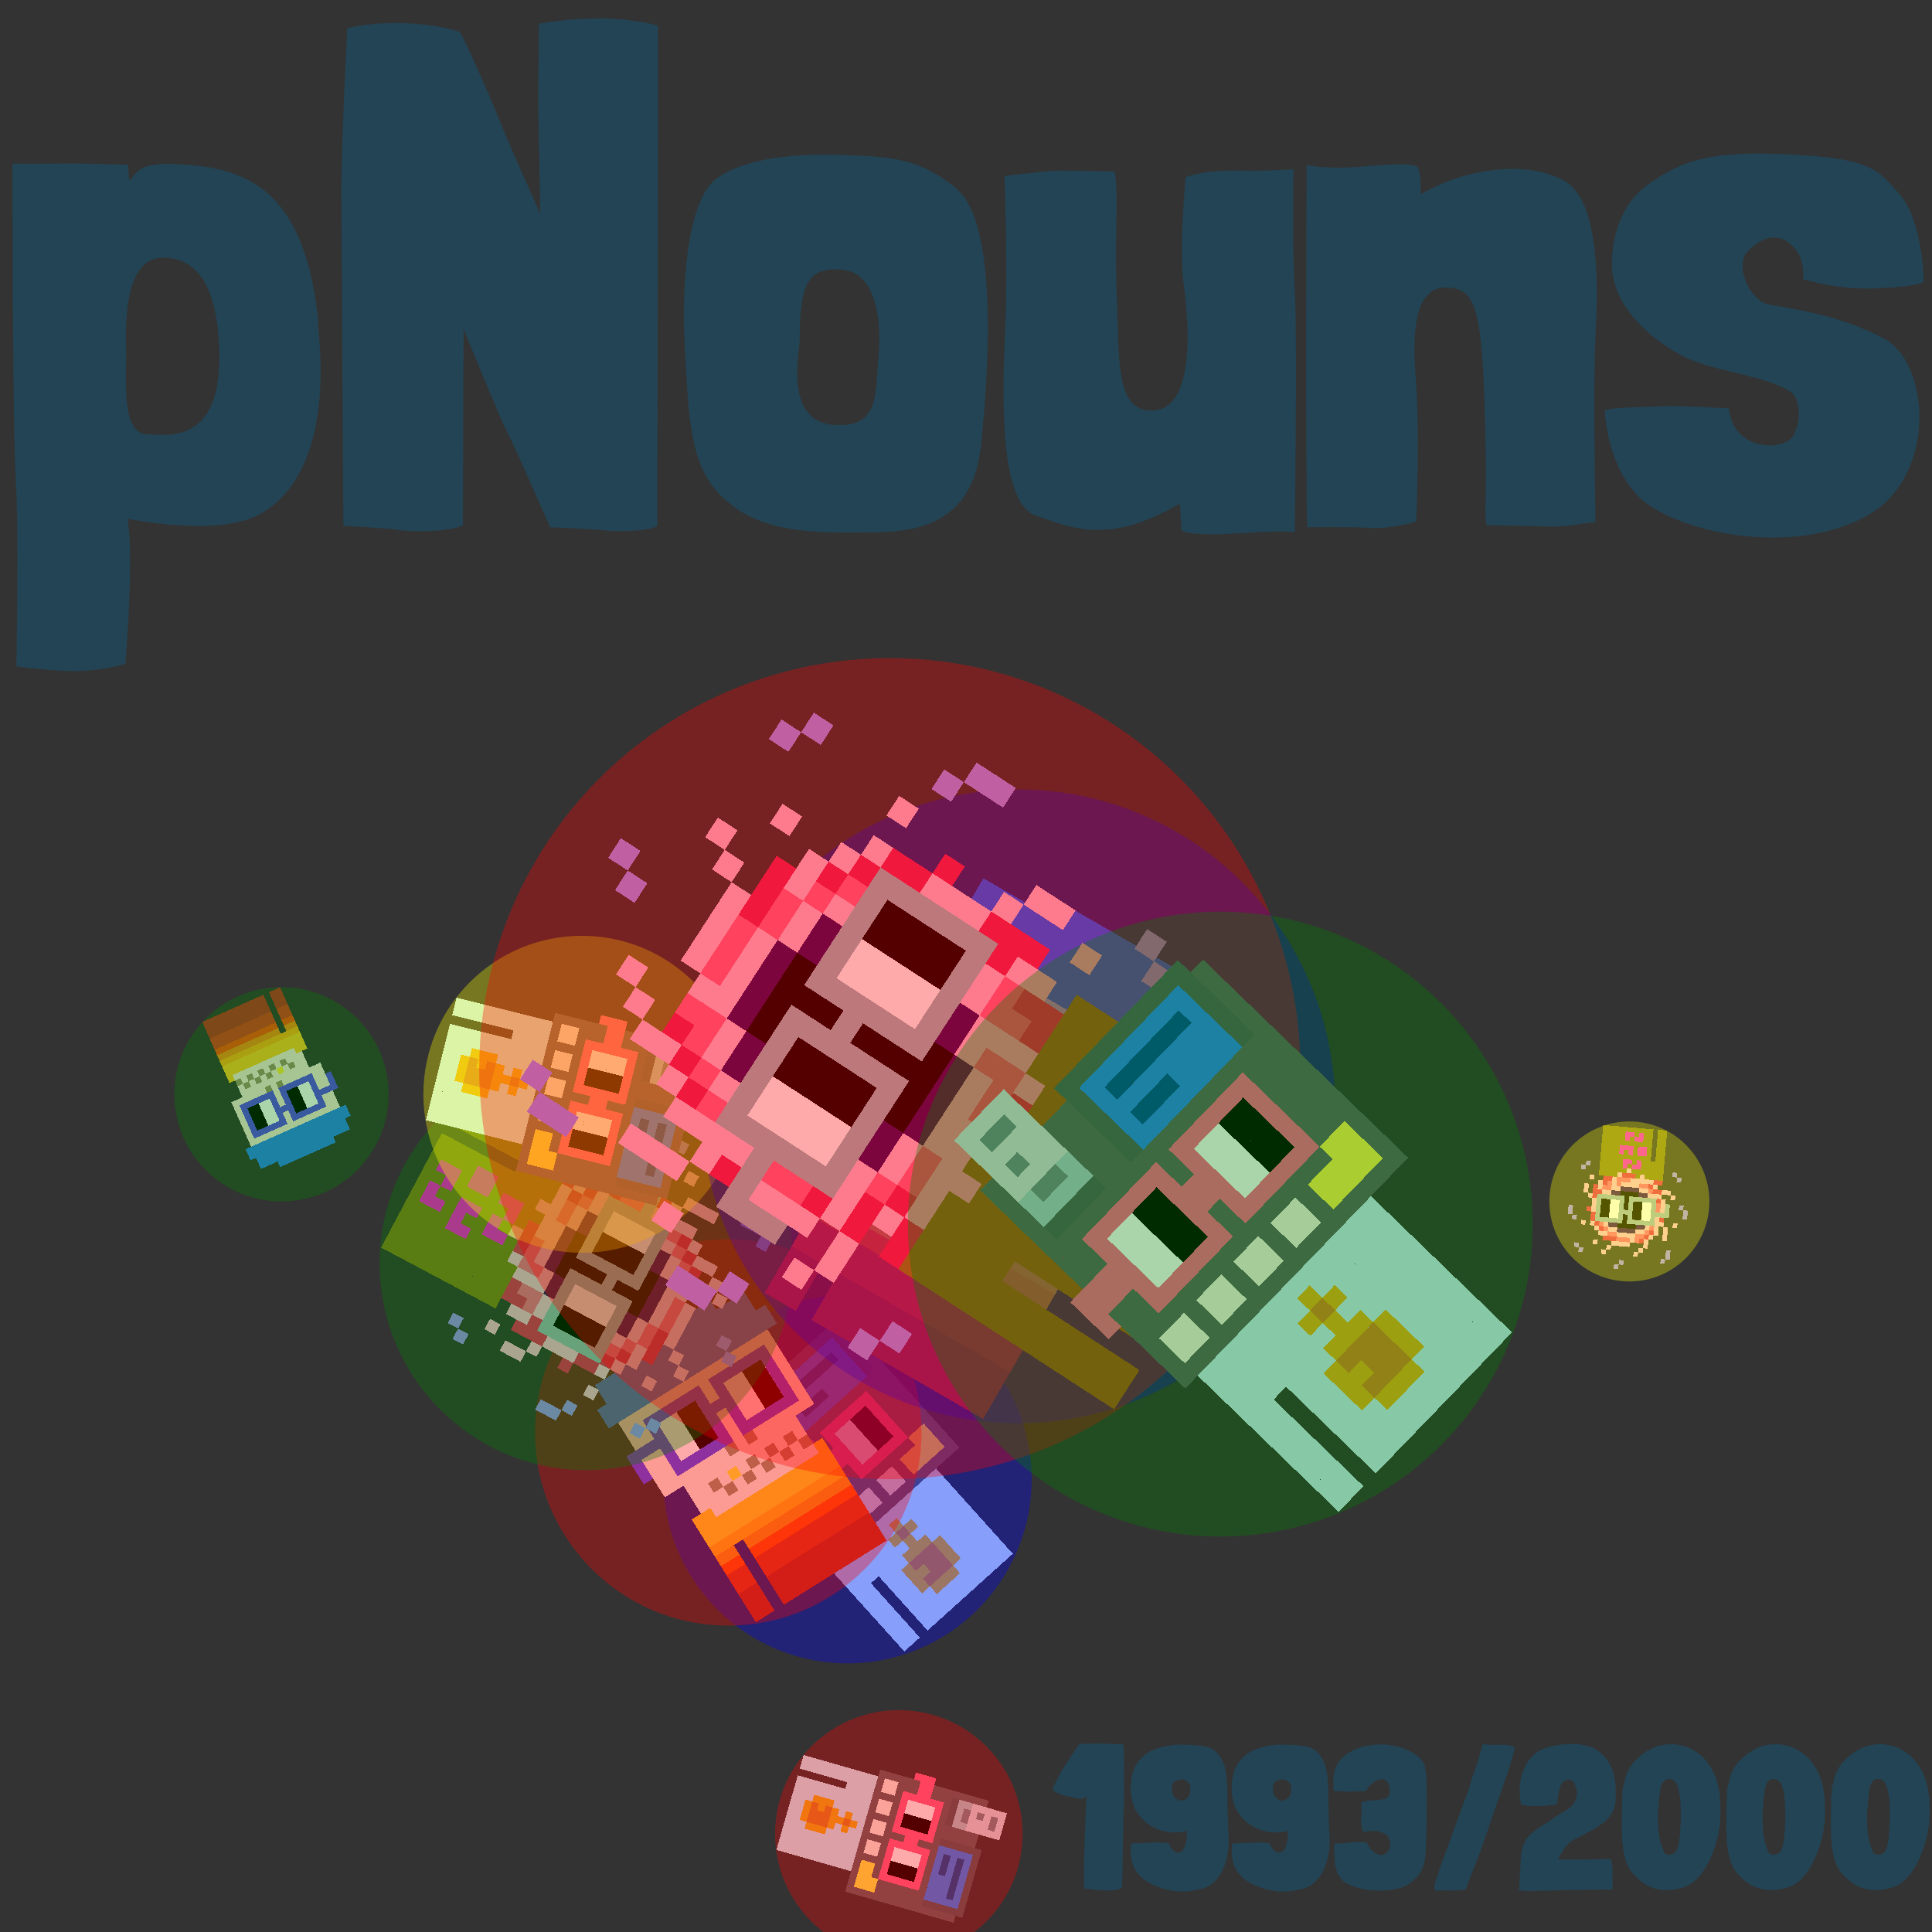 <svg viewBox="0 0 1024 1024"  xmlns="http://www.w3.org/2000/svg">
<rect x="0" y="0" width="1024" height="1024" fill="#333333" stroke="none"/>
<defs>
<g id="nouns1993" transform="scale(3.2)" shape-rendering="crispEdges">
<rect width="140" height="10" x="90" y="210" fill="#caeff9" /><rect width="140" height="10" x="90" y="220" fill="#caeff9" /><rect width="140" height="10" x="90" y="230" fill="#caeff9" /><rect width="140" height="10" x="90" y="240" fill="#caeff9" /><rect width="20" height="10" x="90" y="250" fill="#caeff9" /><rect width="110" height="10" x="120" y="250" fill="#caeff9" /><rect width="20" height="10" x="90" y="260" fill="#caeff9" /><rect width="110" height="10" x="120" y="260" fill="#caeff9" /><rect width="20" height="10" x="90" y="270" fill="#caeff9" /><rect width="110" height="10" x="120" y="270" fill="#caeff9" /><rect width="20" height="10" x="90" y="280" fill="#caeff9" /><rect width="110" height="10" x="120" y="280" fill="#caeff9" /><rect width="20" height="10" x="90" y="290" fill="#caeff9" /><rect width="110" height="10" x="120" y="290" fill="#caeff9" /><rect width="20" height="10" x="90" y="300" fill="#caeff9" /><rect width="110" height="10" x="120" y="300" fill="#caeff9" /><rect width="20" height="10" x="90" y="310" fill="#caeff9" /><rect width="110" height="10" x="120" y="310" fill="#caeff9" /><rect width="10" height="10" x="160" y="220" fill="#eab118" /><rect width="10" height="10" x="150" y="230" fill="#eab118" /><rect width="10" height="10" x="160" y="230" fill="#db8323" /><rect width="10" height="10" x="170" y="230" fill="#eab118" /><rect width="10" height="10" x="160" y="240" fill="#eab118" /><rect width="30" height="10" x="150" y="250" fill="#eab118" /><rect width="10" height="10" x="140" y="260" fill="#eab118" /><rect width="30" height="10" x="150" y="260" fill="#db8323" /><rect width="10" height="10" x="180" y="260" fill="#eab118" /><rect width="20" height="10" x="140" y="270" fill="#eab118" /><rect width="20" height="10" x="160" y="270" fill="#db8323" /><rect width="10" height="10" x="180" y="270" fill="#eab118" /><rect width="10" height="10" x="140" y="280" fill="#eab118" /><rect width="30" height="10" x="150" y="280" fill="#db8323" /><rect width="10" height="10" x="180" y="280" fill="#eab118" /><rect width="30" height="10" x="150" y="290" fill="#eab118" /><rect width="40" height="10" x="90" y="20" fill="#d8dadf" /><rect width="10" height="10" x="90" y="30" fill="#d8dadf" /><rect width="20" height="10" x="100" y="30" fill="#76858b" /><rect width="10" height="10" x="120" y="30" fill="#d8dadf" /><rect width="40" height="10" x="90" y="40" fill="#d8dadf" /><rect width="100" height="10" x="150" y="40" fill="#505a5c" /><rect width="10" height="10" x="80" y="50" fill="#5d6061" /><rect width="10" height="10" x="90" y="50" fill="#d8dadf" /><rect width="10" height="10" x="100" y="50" fill="#76858b" /><rect width="20" height="10" x="110" y="50" fill="#d8dadf" /><rect width="20" height="10" x="130" y="50" fill="#5d6061" /><rect width="10" height="10" x="150" y="50" fill="#505a5c" /><rect width="80" height="10" x="160" y="50" fill="#2b83f6" /><rect width="10" height="10" x="240" y="50" fill="#505a5c" /><rect width="10" height="10" x="250" y="50" fill="#5d6061" /><rect width="10" height="10" x="80" y="60" fill="#5d6061" /><rect width="40" height="10" x="90" y="60" fill="#d8dadf" /><rect width="20" height="10" x="130" y="60" fill="#5d6061" /><rect width="10" height="10" x="150" y="60" fill="#505a5c" /><rect width="10" height="10" x="160" y="60" fill="#2b83f6" /><rect width="60" height="10" x="170" y="60" fill="#00499c" /><rect width="10" height="10" x="230" y="60" fill="#2b83f6" /><rect width="10" height="10" x="240" y="60" fill="#505a5c" /><rect width="10" height="10" x="250" y="60" fill="#5d6061" /><rect width="10" height="10" x="80" y="70" fill="#5d6061" /><rect width="10" height="10" x="90" y="70" fill="#adc8cc" /><rect width="20" height="10" x="100" y="70" fill="#76858b" /><rect width="10" height="10" x="120" y="70" fill="#adc8cc" /><rect width="20" height="10" x="130" y="70" fill="#5d6061" /><rect width="10" height="10" x="150" y="70" fill="#505a5c" /><rect width="80" height="10" x="160" y="70" fill="#2b83f6" /><rect width="10" height="10" x="240" y="70" fill="#505a5c" /><rect width="10" height="10" x="250" y="70" fill="#5d6061" /><rect width="10" height="10" x="80" y="80" fill="#5d6061" /><rect width="40" height="10" x="90" y="80" fill="#adc8cc" /><rect width="20" height="10" x="130" y="80" fill="#5d6061" /><rect width="10" height="10" x="150" y="80" fill="#505a5c" /><rect width="10" height="10" x="160" y="80" fill="#2b83f6" /><rect width="30" height="10" x="170" y="80" fill="#00499c" /><rect width="40" height="10" x="200" y="80" fill="#2b83f6" /><rect width="10" height="10" x="240" y="80" fill="#505a5c" /><rect width="10" height="10" x="250" y="80" fill="#5d6061" /><rect width="10" height="10" x="80" y="90" fill="#5d6061" /><rect width="40" height="10" x="90" y="90" fill="#505a5c" /><rect width="20" height="10" x="130" y="90" fill="#5d6061" /><rect width="10" height="10" x="150" y="90" fill="#505a5c" /><rect width="80" height="10" x="160" y="90" fill="#2b83f6" /><rect width="10" height="10" x="240" y="90" fill="#505a5c" /><rect width="10" height="10" x="250" y="90" fill="#5d6061" /><rect width="180" height="10" x="80" y="100" fill="#5d6061" /><rect width="180" height="10" x="80" y="110" fill="#5d6061" /><rect width="180" height="10" x="80" y="120" fill="#5d6061" /><rect width="180" height="10" x="80" y="130" fill="#5d6061" /><rect width="180" height="10" x="80" y="140" fill="#5d6061" /><rect width="180" height="10" x="80" y="150" fill="#5d6061" /><rect width="180" height="10" x="80" y="160" fill="#5d6061" /><rect width="150" height="10" x="80" y="170" fill="#5d6061" /><rect width="20" height="10" x="230" y="170" fill="#fff449" /><rect width="10" height="10" x="250" y="170" fill="#5d6061" /><rect width="10" height="10" x="80" y="180" fill="#5d6061" /><rect width="20" height="10" x="90" y="180" fill="#f9f4e6" /><rect width="10" height="10" x="110" y="180" fill="#5d6061" /><rect width="20" height="10" x="120" y="180" fill="#f9f4e6" /><rect width="10" height="10" x="140" y="180" fill="#5d6061" /><rect width="20" height="10" x="150" y="180" fill="#f9f4e6" /><rect width="10" height="10" x="170" y="180" fill="#5d6061" /><rect width="20" height="10" x="180" y="180" fill="#f9f4e6" /><rect width="10" height="10" x="200" y="180" fill="#5d6061" /><rect width="40" height="10" x="210" y="180" fill="#fff449" /><rect width="10" height="10" x="250" y="180" fill="#5d6061" /><rect width="10" height="10" x="80" y="190" fill="#5d6061" /><rect width="20" height="10" x="90" y="190" fill="#f9f4e6" /><rect width="10" height="10" x="110" y="190" fill="#5d6061" /><rect width="20" height="10" x="120" y="190" fill="#f9f4e6" /><rect width="10" height="10" x="140" y="190" fill="#5d6061" /><rect width="20" height="10" x="150" y="190" fill="#f9f4e6" /><rect width="10" height="10" x="170" y="190" fill="#5d6061" /><rect width="20" height="10" x="180" y="190" fill="#f9f4e6" /><rect width="10" height="10" x="200" y="190" fill="#5d6061" /><rect width="40" height="10" x="210" y="190" fill="#fff449" /><rect width="10" height="10" x="250" y="190" fill="#5d6061" /><rect width="180" height="10" x="80" y="200" fill="#5d6061" /><rect width="60" height="10" x="100" y="110" fill="#ff638d" /><rect width="60" height="10" x="170" y="110" fill="#ff638d" /><rect width="10" height="10" x="100" y="120" fill="#ff638d" /><rect width="20" height="10" x="110" y="120" fill="#ffffff" /><rect width="20" height="10" x="130" y="120" fill="#000000" /><rect width="10" height="10" x="150" y="120" fill="#ff638d" /><rect width="10" height="10" x="170" y="120" fill="#ff638d" /><rect width="20" height="10" x="180" y="120" fill="#ffffff" /><rect width="20" height="10" x="200" y="120" fill="#000000" /><rect width="10" height="10" x="220" y="120" fill="#ff638d" /><rect width="40" height="10" x="70" y="130" fill="#ff638d" /><rect width="20" height="10" x="110" y="130" fill="#ffffff" /><rect width="20" height="10" x="130" y="130" fill="#000000" /><rect width="30" height="10" x="150" y="130" fill="#ff638d" /><rect width="20" height="10" x="180" y="130" fill="#ffffff" /><rect width="20" height="10" x="200" y="130" fill="#000000" /><rect width="10" height="10" x="220" y="130" fill="#ff638d" /><rect width="40" height="10" x="70" y="140" fill="#ff638d" /><rect width="20" height="10" x="110" y="140" fill="#ffffff" /><rect width="20" height="10" x="130" y="140" fill="#000000" /><rect width="30" height="10" x="150" y="140" fill="#ff638d" /><rect width="20" height="10" x="180" y="140" fill="#ffffff" /><rect width="20" height="10" x="200" y="140" fill="#000000" /><rect width="10" height="10" x="220" y="140" fill="#ff638d" /><rect width="10" height="10" x="70" y="150" fill="#ff638d" /><rect width="10" height="10" x="100" y="150" fill="#ff638d" /><rect width="20" height="10" x="110" y="150" fill="#ffffff" /><rect width="20" height="10" x="130" y="150" fill="#000000" /><rect width="10" height="10" x="150" y="150" fill="#ff638d" /><rect width="10" height="10" x="170" y="150" fill="#ff638d" /><rect width="20" height="10" x="180" y="150" fill="#ffffff" /><rect width="20" height="10" x="200" y="150" fill="#000000" /><rect width="10" height="10" x="220" y="150" fill="#ff638d" /><rect width="60" height="10" x="100" y="160" fill="#ff638d" /><rect width="60" height="10" x="170" y="160" fill="#ff638d" />
</g>
<g id="nouns1994" transform="scale(3.2)" shape-rendering="crispEdges">
<rect width="140" height="10" x="90" y="210" fill="#9f21a0" /><rect width="140" height="10" x="90" y="220" fill="#9f21a0" /><rect width="140" height="10" x="90" y="230" fill="#9f21a0" /><rect width="140" height="10" x="90" y="240" fill="#9f21a0" /><rect width="20" height="10" x="90" y="250" fill="#9f21a0" /><rect width="110" height="10" x="120" y="250" fill="#9f21a0" /><rect width="20" height="10" x="90" y="260" fill="#9f21a0" /><rect width="110" height="10" x="120" y="260" fill="#9f21a0" /><rect width="20" height="10" x="90" y="270" fill="#9f21a0" /><rect width="110" height="10" x="120" y="270" fill="#9f21a0" /><rect width="20" height="10" x="90" y="280" fill="#9f21a0" /><rect width="110" height="10" x="120" y="280" fill="#9f21a0" /><rect width="20" height="10" x="90" y="290" fill="#9f21a0" /><rect width="110" height="10" x="120" y="290" fill="#9f21a0" /><rect width="20" height="10" x="90" y="300" fill="#9f21a0" /><rect width="110" height="10" x="120" y="300" fill="#9f21a0" /><rect width="20" height="10" x="90" y="310" fill="#9f21a0" /><rect width="110" height="10" x="120" y="310" fill="#9f21a0" /><rect width="140" height="10" x="90" y="210" fill="#ffc925" /><rect width="140" height="10" x="90" y="220" fill="#ffc925" /><rect width="140" height="10" x="90" y="230" fill="#ffc925" /><rect width="140" height="10" x="90" y="240" fill="#ffae1a" /><rect width="20" height="10" x="90" y="250" fill="#f78a18" /><rect width="110" height="10" x="120" y="250" fill="#f78a18" /><rect width="20" height="10" x="90" y="260" fill="#fe500c" /><rect width="110" height="10" x="120" y="260" fill="#fe500c" /><rect width="20" height="10" x="90" y="270" fill="#d9391f" /><rect width="110" height="10" x="120" y="270" fill="#d9391f" /><rect width="20" height="10" x="90" y="280" fill="#d9391f" /><rect width="110" height="10" x="120" y="280" fill="#d9391f" /><rect width="20" height="10" x="90" y="290" fill="#bd2d24" /><rect width="110" height="10" x="120" y="290" fill="#bd2d24" /><rect width="20" height="10" x="90" y="300" fill="#bd2d24" /><rect width="110" height="10" x="120" y="300" fill="#bd2d24" /><rect width="20" height="10" x="90" y="310" fill="#bd2d24" /><rect width="110" height="10" x="120" y="310" fill="#bd2d24" /><rect width="100" height="10" x="110" y="50" fill="#2b83f6" /><rect width="160" height="10" x="80" y="60" fill="#2b83f6" /><rect width="160" height="10" x="80" y="70" fill="#2b83f6" /><rect width="180" height="10" x="70" y="80" fill="#2b83f6" /><rect width="180" height="10" x="70" y="90" fill="#2b83f6" /><rect width="160" height="10" x="80" y="100" fill="#f9e8dd" /><rect width="160" height="10" x="80" y="110" fill="#f9e8dd" /><rect width="160" height="10" x="80" y="120" fill="#f9e8dd" /><rect width="160" height="10" x="80" y="130" fill="#f9e8dd" /><rect width="160" height="10" x="80" y="140" fill="#f9e8dd" /><rect width="160" height="10" x="80" y="150" fill="#f9e8dd" /><rect width="160" height="10" x="80" y="160" fill="#f9e8dd" /><rect width="70" height="10" x="80" y="170" fill="#f9e8dd" /><rect width="10" height="10" x="150" y="170" fill="#9d8e6e" /><rect width="10" height="10" x="160" y="170" fill="#f9e8dd" /><rect width="10" height="10" x="170" y="170" fill="#9d8e6e" /><rect width="60" height="10" x="180" y="170" fill="#f9e8dd" /><rect width="120" height="10" x="100" y="180" fill="#f9e8dd" /><rect width="20" height="10" x="100" y="190" fill="#f9e8dd" /><rect width="10" height="10" x="120" y="190" fill="#9d8e6e" /><rect width="10" height="10" x="130" y="190" fill="#f9e8dd" /><rect width="10" height="10" x="140" y="190" fill="#ffe939" /><rect width="10" height="10" x="150" y="190" fill="#f9e8dd" /><rect width="10" height="10" x="160" y="190" fill="#9d8e6e" /><rect width="10" height="10" x="170" y="190" fill="#f9e8dd" /><rect width="10" height="10" x="180" y="190" fill="#9d8e6e" /><rect width="10" height="10" x="190" y="190" fill="#f9e8dd" /><rect width="10" height="10" x="200" y="190" fill="#9d8e6e" /><rect width="10" height="10" x="210" y="190" fill="#f9e8dd" /><rect width="30" height="10" x="100" y="200" fill="#f9e8dd" /><rect width="10" height="10" x="130" y="200" fill="#9d8e6e" /><rect width="10" height="10" x="140" y="200" fill="#f9e8dd" /><rect width="10" height="10" x="150" y="200" fill="#9d8e6e" /><rect width="10" height="10" x="160" y="200" fill="#f9e8dd" /><rect width="10" height="10" x="170" y="200" fill="#9d8e6e" /><rect width="10" height="10" x="180" y="200" fill="#f9e8dd" /><rect width="10" height="10" x="190" y="200" fill="#9d8e6e" /><rect width="10" height="10" x="200" y="200" fill="#f9e8dd" /><rect width="10" height="10" x="210" y="200" fill="#9d8e6e" /><rect width="110" height="10" x="110" y="210" fill="#f9e8dd" /><rect width="60" height="10" x="100" y="110" fill="#5648ed" /><rect width="60" height="10" x="170" y="110" fill="#5648ed" /><rect width="10" height="10" x="100" y="120" fill="#5648ed" /><rect width="20" height="10" x="110" y="120" fill="#ffffff" /><rect width="20" height="10" x="130" y="120" fill="#000000" /><rect width="10" height="10" x="150" y="120" fill="#5648ed" /><rect width="10" height="10" x="170" y="120" fill="#5648ed" /><rect width="20" height="10" x="180" y="120" fill="#ffffff" /><rect width="20" height="10" x="200" y="120" fill="#000000" /><rect width="10" height="10" x="220" y="120" fill="#5648ed" /><rect width="40" height="10" x="70" y="130" fill="#5648ed" /><rect width="20" height="10" x="110" y="130" fill="#ffffff" /><rect width="20" height="10" x="130" y="130" fill="#000000" /><rect width="30" height="10" x="150" y="130" fill="#5648ed" /><rect width="20" height="10" x="180" y="130" fill="#ffffff" /><rect width="20" height="10" x="200" y="130" fill="#000000" /><rect width="10" height="10" x="220" y="130" fill="#5648ed" /><rect width="10" height="10" x="70" y="140" fill="#5648ed" /><rect width="10" height="10" x="100" y="140" fill="#5648ed" /><rect width="20" height="10" x="110" y="140" fill="#ffffff" /><rect width="20" height="10" x="130" y="140" fill="#000000" /><rect width="10" height="10" x="150" y="140" fill="#5648ed" /><rect width="10" height="10" x="170" y="140" fill="#5648ed" /><rect width="20" height="10" x="180" y="140" fill="#ffffff" /><rect width="20" height="10" x="200" y="140" fill="#000000" /><rect width="10" height="10" x="220" y="140" fill="#5648ed" /><rect width="10" height="10" x="70" y="150" fill="#5648ed" /><rect width="10" height="10" x="100" y="150" fill="#5648ed" /><rect width="20" height="10" x="110" y="150" fill="#ffffff" /><rect width="20" height="10" x="130" y="150" fill="#000000" /><rect width="10" height="10" x="150" y="150" fill="#5648ed" /><rect width="10" height="10" x="170" y="150" fill="#5648ed" /><rect width="20" height="10" x="180" y="150" fill="#ffffff" /><rect width="20" height="10" x="200" y="150" fill="#000000" /><rect width="10" height="10" x="220" y="150" fill="#5648ed" /><rect width="60" height="10" x="100" y="160" fill="#5648ed" /><rect width="60" height="10" x="170" y="160" fill="#5648ed" />
</g>
<g id="nouns1995" transform="scale(3.2)" shape-rendering="crispEdges">
<rect width="140" height="10" x="90" y="210" fill="#867c1d" /><rect width="140" height="10" x="90" y="220" fill="#867c1d" /><rect width="140" height="10" x="90" y="230" fill="#867c1d" /><rect width="140" height="10" x="90" y="240" fill="#867c1d" /><rect width="20" height="10" x="90" y="250" fill="#867c1d" /><rect width="110" height="10" x="120" y="250" fill="#867c1d" /><rect width="20" height="10" x="90" y="260" fill="#867c1d" /><rect width="110" height="10" x="120" y="260" fill="#867c1d" /><rect width="20" height="10" x="90" y="270" fill="#867c1d" /><rect width="110" height="10" x="120" y="270" fill="#867c1d" /><rect width="20" height="10" x="90" y="280" fill="#867c1d" /><rect width="110" height="10" x="120" y="280" fill="#867c1d" /><rect width="20" height="10" x="90" y="290" fill="#867c1d" /><rect width="110" height="10" x="120" y="290" fill="#867c1d" /><rect width="20" height="10" x="90" y="300" fill="#867c1d" /><rect width="110" height="10" x="120" y="300" fill="#867c1d" /><rect width="20" height="10" x="90" y="310" fill="#867c1d" /><rect width="110" height="10" x="120" y="310" fill="#867c1d" /><rect width="20" height="10" x="140" y="230" fill="#ff1ad2" /><rect width="10" height="10" x="170" y="230" fill="#ff1ad2" /><rect width="10" height="10" x="140" y="240" fill="#ff1ad2" /><rect width="20" height="10" x="160" y="240" fill="#ff1ad2" /><rect width="20" height="10" x="130" y="260" fill="#ff1ad2" /><rect width="10" height="10" x="160" y="260" fill="#ff1ad2" /><rect width="10" height="10" x="180" y="260" fill="#ff1ad2" /><rect width="20" height="10" x="130" y="270" fill="#ff1ad2" /><rect width="30" height="10" x="160" y="270" fill="#ff1ad2" /><rect width="20" height="10" x="140" y="290" fill="#ff1ad2" /><rect width="10" height="10" x="170" y="290" fill="#ff1ad2" /><rect width="10" height="10" x="140" y="300" fill="#ff1ad2" /><rect width="20" height="10" x="160" y="300" fill="#ff1ad2" /><rect width="10" height="10" x="170" y="10" fill="#a28ef4" /><rect width="10" height="10" x="160" y="20" fill="#a28ef4" /><rect width="10" height="10" x="70" y="30" fill="#a28ef4" /><rect width="10" height="10" x="60" y="40" fill="#a28ef4" /><rect width="10" height="10" x="130" y="40" fill="#feb9d5" /><rect width="10" height="10" x="200" y="40" fill="#feb9d5" /><rect width="10" height="10" x="250" y="40" fill="#a28ef4" /><rect width="10" height="10" x="60" y="50" fill="#a28ef4" /><rect width="10" height="10" x="120" y="50" fill="#feb9d5" /><rect width="10" height="10" x="190" y="50" fill="#feb9d5" /><rect width="10" height="10" x="260" y="50" fill="#a28ef4" /><rect width="10" height="10" x="110" y="60" fill="#feb9d5" /><rect width="40" height="10" x="150" y="60" fill="#feb9d5" /><rect width="10" height="10" x="220" y="60" fill="#feb9d5" /><rect width="10" height="10" x="110" y="70" fill="#feb9d5" /><rect width="10" height="10" x="120" y="70" fill="#e9265c" /><rect width="10" height="10" x="130" y="70" fill="#ff638d" /><rect width="10" height="10" x="140" y="70" fill="#feb9d5" /><rect width="30" height="10" x="150" y="70" fill="#ff638d" /><rect width="30" height="10" x="180" y="70" fill="#e9265c" /><rect width="10" height="10" x="70" y="80" fill="#feb9d5" /><rect width="10" height="10" x="100" y="80" fill="#feb9d5" /><rect width="10" height="10" x="110" y="80" fill="#e9265c" /><rect width="20" height="10" x="120" y="80" fill="#ff638d" /><rect width="40" height="10" x="140" y="80" fill="#feb9d5" /><rect width="20" height="10" x="180" y="80" fill="#ff638d" /><rect width="20" height="10" x="200" y="80" fill="#feb9d5" /><rect width="10" height="10" x="70" y="90" fill="#feb9d5" /><rect width="10" height="10" x="90" y="90" fill="#feb9d5" /><rect width="10" height="10" x="100" y="90" fill="#e9265c" /><rect width="10" height="10" x="110" y="90" fill="#ff638d" /><rect width="20" height="10" x="120" y="90" fill="#feb9d5" /><rect width="40" height="10" x="140" y="90" fill="#3a085b" /><rect width="20" height="10" x="180" y="90" fill="#feb9d5" /><rect width="10" height="10" x="200" y="90" fill="#ff638d" /><rect width="10" height="10" x="210" y="90" fill="#e9265c" /><rect width="10" height="10" x="220" y="90" fill="#feb9d5" /><rect width="10" height="10" x="70" y="100" fill="#feb9d5" /><rect width="10" height="10" x="90" y="100" fill="#feb9d5" /><rect width="10" height="10" x="100" y="100" fill="#ff638d" /><rect width="10" height="10" x="110" y="100" fill="#feb9d5" /><rect width="20" height="10" x="120" y="100" fill="#3a085b" /><rect width="40" height="10" x="140" y="100" fill="#000000" /><rect width="20" height="10" x="180" y="100" fill="#3a085b" /><rect width="10" height="10" x="200" y="100" fill="#feb9d5" /><rect width="10" height="10" x="210" y="100" fill="#ff638d" /><rect width="10" height="10" x="220" y="100" fill="#e9265c" /><rect width="10" height="10" x="230" y="100" fill="#feb9d5" /><rect width="10" height="10" x="250" y="100" fill="#feb9d5" /><rect width="10" height="10" x="50" y="110" fill="#feb9d5" /><rect width="20" height="10" x="80" y="110" fill="#feb9d5" /><rect width="10" height="10" x="100" y="110" fill="#ff638d" /><rect width="10" height="10" x="110" y="110" fill="#feb9d5" /><rect width="10" height="10" x="120" y="110" fill="#3a085b" /><rect width="60" height="10" x="130" y="110" fill="#000000" /><rect width="10" height="10" x="190" y="110" fill="#3a085b" /><rect width="10" height="10" x="200" y="110" fill="#feb9d5" /><rect width="20" height="10" x="210" y="110" fill="#ff638d" /><rect width="10" height="10" x="230" y="110" fill="#e9265c" /><rect width="10" height="10" x="270" y="110" fill="#a28ef4" /><rect width="10" height="10" x="80" y="120" fill="#e9265c" /><rect width="20" height="10" x="90" y="120" fill="#feb9d5" /><rect width="10" height="10" x="110" y="120" fill="#3a085b" /><rect width="80" height="10" x="120" y="120" fill="#000000" /><rect width="10" height="10" x="200" y="120" fill="#3a085b" /><rect width="20" height="10" x="210" y="120" fill="#feb9d5" /><rect width="10" height="10" x="230" y="120" fill="#e9265c" /><rect width="10" height="10" x="280" y="120" fill="#a28ef4" /><rect width="10" height="10" x="30" y="130" fill="#a28ef4" /><rect width="20" height="10" x="90" y="130" fill="#feb9d5" /><rect width="10" height="10" x="110" y="130" fill="#3a085b" /><rect width="80" height="10" x="120" y="130" fill="#000000" /><rect width="10" height="10" x="200" y="130" fill="#3a085b" /><rect width="10" height="10" x="210" y="130" fill="#feb9d5" /><rect width="10" height="10" x="220" y="130" fill="#ff638d" /><rect width="10" height="10" x="230" y="130" fill="#feb9d5" /><rect width="10" height="10" x="240" y="130" fill="#e9265c" /><rect width="10" height="10" x="280" y="130" fill="#a28ef4" /><rect width="10" height="10" x="30" y="140" fill="#a28ef4" /><rect width="10" height="10" x="80" y="140" fill="#feb9d5" /><rect width="10" height="10" x="90" y="140" fill="#ff638d" /><rect width="10" height="10" x="100" y="140" fill="#feb9d5" /><rect width="10" height="10" x="110" y="140" fill="#3a085b" /><rect width="80" height="10" x="120" y="140" fill="#000000" /><rect width="10" height="10" x="200" y="140" fill="#3a085b" /><rect width="10" height="10" x="210" y="140" fill="#feb9d5" /><rect width="10" height="10" x="220" y="140" fill="#ff638d" /><rect width="10" height="10" x="230" y="140" fill="#feb9d5" /><rect width="10" height="10" x="40" y="150" fill="#a28ef4" /><rect width="10" height="10" x="80" y="150" fill="#feb9d5" /><rect width="10" height="10" x="90" y="150" fill="#ff638d" /><rect width="10" height="10" x="100" y="150" fill="#feb9d5" /><rect width="10" height="10" x="110" y="150" fill="#3a085b" /><rect width="80" height="10" x="120" y="150" fill="#000000" /><rect width="10" height="10" x="200" y="150" fill="#3a085b" /><rect width="10" height="10" x="210" y="150" fill="#feb9d5" /><rect width="10" height="10" x="220" y="150" fill="#ff638d" /><rect width="10" height="10" x="230" y="150" fill="#feb9d5" /><rect width="10" height="10" x="80" y="160" fill="#feb9d5" /><rect width="10" height="10" x="90" y="160" fill="#e9265c" /><rect width="10" height="10" x="100" y="160" fill="#ff638d" /><rect width="10" height="10" x="110" y="160" fill="#feb9d5" /><rect width="10" height="10" x="120" y="160" fill="#3a085b" /><rect width="60" height="10" x="130" y="160" fill="#000000" /><rect width="10" height="10" x="190" y="160" fill="#3a085b" /><rect width="10" height="10" x="200" y="160" fill="#feb9d5" /><rect width="20" height="10" x="210" y="160" fill="#ff638d" /><rect width="10" height="10" x="230" y="160" fill="#e9265c" /><rect width="10" height="10" x="240" y="160" fill="#feb9d5" /><rect width="10" height="10" x="60" y="170" fill="#feb9d5" /><rect width="30" height="10" x="90" y="170" fill="#feb9d5" /><rect width="20" height="10" x="120" y="170" fill="#3a085b" /><rect width="40" height="10" x="140" y="170" fill="#000000" /><rect width="20" height="10" x="180" y="170" fill="#3a085b" /><rect width="20" height="10" x="200" y="170" fill="#feb9d5" /><rect width="20" height="10" x="220" y="170" fill="#e9265c" /><rect width="10" height="10" x="250" y="170" fill="#feb9d5" /><rect width="20" height="10" x="70" y="180" fill="#feb9d5" /><rect width="20" height="10" x="90" y="180" fill="#e9265c" /><rect width="10" height="10" x="110" y="180" fill="#ff638d" /><rect width="20" height="10" x="120" y="180" fill="#feb9d5" /><rect width="40" height="10" x="140" y="180" fill="#3a085b" /><rect width="20" height="10" x="180" y="180" fill="#feb9d5" /><rect width="20" height="10" x="200" y="180" fill="#ff638d" /><rect width="10" height="10" x="220" y="180" fill="#feb9d5" /><rect width="10" height="10" x="230" y="180" fill="#e9265c" /><rect width="10" height="10" x="250" y="180" fill="#feb9d5" /><rect width="10" height="10" x="100" y="190" fill="#feb9d5" /><rect width="10" height="10" x="110" y="190" fill="#e9265c" /><rect width="20" height="10" x="120" y="190" fill="#ff638d" /><rect width="40" height="10" x="140" y="190" fill="#feb9d5" /><rect width="10" height="10" x="180" y="190" fill="#ff638d" /><rect width="10" height="10" x="190" y="190" fill="#feb9d5" /><rect width="10" height="10" x="200" y="190" fill="#ff638d" /><rect width="10" height="10" x="210" y="190" fill="#e9265c" /><rect width="10" height="10" x="220" y="190" fill="#feb9d5" /><rect width="20" height="10" x="90" y="200" fill="#e9265c" /><rect width="50" height="10" x="110" y="200" fill="#feb9d5" /><rect width="30" height="10" x="160" y="200" fill="#ff638d" /><rect width="10" height="10" x="190" y="200" fill="#feb9d5" /><rect width="20" height="10" x="200" y="200" fill="#e9265c" /><rect width="10" height="10" x="240" y="200" fill="#feb9d5" /><rect width="10" height="10" x="50" y="210" fill="#a28ef4" /><rect width="10" height="10" x="130" y="210" fill="#feb9d5" /><rect width="30" height="10" x="150" y="210" fill="#e9265c" /><rect width="10" height="10" x="180" y="210" fill="#feb9d5" /><rect width="10" height="10" x="60" y="220" fill="#a28ef4" /><rect width="10" height="10" x="160" y="220" fill="#feb9d5" /><rect width="10" height="10" x="260" y="220" fill="#a28ef4" /><rect width="10" height="10" x="250" y="230" fill="#a28ef4" /><rect width="60" height="10" x="100" y="110" fill="#9cb4b8" /><rect width="60" height="10" x="170" y="110" fill="#9cb4b8" /><rect width="10" height="10" x="100" y="120" fill="#9cb4b8" /><rect width="20" height="10" x="110" y="120" fill="#ffffff" /><rect width="20" height="10" x="130" y="120" fill="#000000" /><rect width="10" height="10" x="150" y="120" fill="#9cb4b8" /><rect width="10" height="10" x="170" y="120" fill="#9cb4b8" /><rect width="20" height="10" x="180" y="120" fill="#ffffff" /><rect width="20" height="10" x="200" y="120" fill="#000000" /><rect width="10" height="10" x="220" y="120" fill="#9cb4b8" /><rect width="40" height="10" x="70" y="130" fill="#9cb4b8" /><rect width="20" height="10" x="110" y="130" fill="#ffffff" /><rect width="20" height="10" x="130" y="130" fill="#000000" /><rect width="30" height="10" x="150" y="130" fill="#9cb4b8" /><rect width="20" height="10" x="180" y="130" fill="#ffffff" /><rect width="20" height="10" x="200" y="130" fill="#000000" /><rect width="10" height="10" x="220" y="130" fill="#9cb4b8" /><rect width="10" height="10" x="70" y="140" fill="#9cb4b8" /><rect width="10" height="10" x="100" y="140" fill="#9cb4b8" /><rect width="20" height="10" x="110" y="140" fill="#ffffff" /><rect width="20" height="10" x="130" y="140" fill="#000000" /><rect width="10" height="10" x="150" y="140" fill="#9cb4b8" /><rect width="10" height="10" x="170" y="140" fill="#9cb4b8" /><rect width="20" height="10" x="180" y="140" fill="#ffffff" /><rect width="20" height="10" x="200" y="140" fill="#000000" /><rect width="10" height="10" x="220" y="140" fill="#9cb4b8" /><rect width="10" height="10" x="70" y="150" fill="#9cb4b8" /><rect width="10" height="10" x="100" y="150" fill="#9cb4b8" /><rect width="20" height="10" x="110" y="150" fill="#ffffff" /><rect width="20" height="10" x="130" y="150" fill="#000000" /><rect width="10" height="10" x="150" y="150" fill="#9cb4b8" /><rect width="10" height="10" x="170" y="150" fill="#9cb4b8" /><rect width="20" height="10" x="180" y="150" fill="#ffffff" /><rect width="20" height="10" x="200" y="150" fill="#000000" /><rect width="10" height="10" x="220" y="150" fill="#9cb4b8" /><rect width="60" height="10" x="100" y="160" fill="#9cb4b8" /><rect width="60" height="10" x="170" y="160" fill="#9cb4b8" />
</g>
<g x_x="x" id="circles1993"><g x_x="x" transform="translate(102,204) scale(0.8)"><g x_x="x"><use href="#nouns1993" transform="translate(393 885) scale(0.146) rotate(106,512,512)"/>
<circle cx="468" cy="960" r="82" fill="red" opacity="0.333"/>
</g>
<g x_x="x"><use href="#nouns1994" transform="translate(-6 405) scale(0.126) rotate(156,512,512)"/>
<circle cx="59" cy="470" r="71" fill="green" opacity="0.333"/>
</g>
<g x_x="x"><use href="#nouns1995" transform="translate(903 492) scale(0.095) rotate(185,512,512)"/>
<circle cx="952" cy="541" r="53" fill="yellow" opacity="0.333"/>
</g>
<g x_x="x"><use href="#nouns1993" transform="translate(323 614) scale(0.216) rotate(318,512,512)"/>
<circle cx="434" cy="725" r="122" fill="blue" opacity="0.333"/>
</g>
<g x_x="x"><use href="#nouns1994" transform="translate(238 577) scale(0.228) rotate(328,512,512)"/>
<circle cx="355" cy="694" r="128" fill="red" opacity="0.333"/>
</g>
<g x_x="x"><use href="#nouns1995" transform="translate(136 457) scale(0.244) rotate(478,512,512)"/>
<circle cx="261" cy="582" r="137" fill="green" opacity="0.333"/>
</g>
<g x_x="x"><use href="#nouns1993" transform="translate(162 374) scale(0.187) rotate(464,512,512)"/>
<circle cx="258" cy="470" r="105" fill="yellow" opacity="0.333"/>
</g>
<g x_x="x"><use href="#nouns1994" transform="translate(356 287) scale(0.373) rotate(390,512,512)"/>
<circle cx="547" cy="478" r="210" fill="blue" opacity="0.333"/>
</g>
<g x_x="x"><use href="#nouns1995" transform="translate(214 205) scale(0.484) rotate(303,512,512)"/>
<circle cx="462" cy="453" r="272" fill="red" opacity="0.333"/>
</g>
<g x_x="x"><use href="#nouns1993" transform="translate(492 367) scale(0.369) rotate(314,512,512)"/>
<circle cx="681" cy="556" r="207" fill="green" opacity="0.333"/>
</g>
</g>
<g x_x="x" fill="#224455" transform="scale(0.348)"><path d="M485 491 c-17 -165 -78 -226 -180 -238 -101 -12 -94 11 -108 22 l-2 -24 s-60 -2 -82 -2 -81 1 -94 0 c0 0 0 395 5 482 5 86 1 257 1 284 0 0 59 8 94 7 s63 -8 72 -11 c0 0 14 -165 3 -221 0 0 137 29 202 -7 s106 -127 88 -291 Zm-261 171 c-40 -4 -31 -78 -32 -134 -4 -135 42 -138 66 -135 24 3 74 17 76 146 2 130 -69 126 -109 122 Z"/>
<path d="M31 43 s-9 170 -9 243 3 503 3 515 c0 0 65 3 83 6 s78 4 99 -7 c0 0 1 -286 1 -299 0 0 58 142 65 154 s67 148 67 148 c0 0 69 3 85 5 s70 1 78 -7 c0 0 1 -404 1 -434 s1 -316 0 -328 c0 0 -37 -11 -88 -11 s-93 8 -93 8 c0 0 -2 109 -1 145 s3 145 3 145 c0 0 -52 -116 -64 -147 s-53 -123 -58 -129 S110 24 31 43 Z" transform="translate(498 0)"/>
<path d="M434 288 c-59 -48 -100 -49 -175 -52 -75 -3 -153 6 -193 37 -40 31 -53 147 -47 257 6 110 8 179 56 226 48 47 111 56 204 55 60 -1 176 9 191 -132 15 -141 22 -343 -37 -391 Zm-120 255 c-5 52 4 111 -70 104 -74 -7 -50 -110 -50 -131 0 -88 15 -110 66 -105 51 5 59 79 54 132 Z" transform="translate(1024 0)"/>
<path d="M8 268 s5 143 1 233 -11 264 46 284 112 45 220 -18 c0 0 2 39 3 41 s19 9 92 4 80 -1 80 -1 c0 0 4 -306 0 -368 s-2 -185 -2 -185 c0 0 -58 3 -76 2 s-64 0 -88 10 c0 0 -11 105 -3 164 s17 185 -44 191 -54 -77 -58 -171 3 -149 -3 -193 c0 0 -69 -1 -86 -1 s-82 8 -82 8 Z" transform="translate(1522 0)"/>
<path d="M7 251 s-2 467 1 552 c0 0 65 -1 93 1 s63 -6 73 -10 c0 0 6 -136 -1 -222 s6 -135 47 -134 53 24 58 174 -1 165 3 188 c0 0 78 1 97 2 s58 -6 69 -7 c0 0 -4 -217 0 -283 s8 -202 -45 -235 -151 -23 -221 19 c0 0 1 -32 -5 -41 s-64 -3 -88 -1 -63 2 -82 -3 Z" transform="translate(1983 0)"/>
<path d="M5 624 s3 106 73 149 c70 44 225 71 329 11 105 -61 93 -231 24 -268 -69 -37 -142 -46 -175 -52 -33 -7 -52 -61 -34 -80 18 -20 39 -28 58 -18 19 11 30 32 27 59 0 0 55 18 117 14 62 -3 67 -10 67 -10 0 0 -1 -91 -36 -132 -35 -41 -47 -56 -173 -62 -126 -6 -163 13 -211 46 -48 34 -55 94 -55 120 -1 76 83 133 125 149 s121 26 150 49 c10 8 12 39 7 51 -6 13 -3 17 -21 25 -15 7 -75 9 -83 -53 0 0 -83 -5 -105 -3 -22 1 -71 1 -84 6 Z" transform="translate(2439 0)"/>
</g>
<g x_x="x" fill="#224455" transform="translate(557 922) scale(0.1)"><path d="M188 295 s-9 244 -11 295 -2 198 -2 198 c0 0 78 13 124 12 s78 -5 79 -22 5 -374 8 -415 4 -323 -2 -337 c0 0 -95 -6 -130 -5 s-99 2 -103 1 c0 0 -67 100 -84 128 S9 251 10 269 c0 0 27 20 75 31 s70 15 75 15 24 -7 28 -19 Z"/>
<path d="M525 472 c-1 -24 -4 -160 -4 -186 1 -26 -1 -123 -24 -169 s-37 -54 -45 -60 c-8 -6 -25 -19 -80 -25 -55 -6 -82 -4 -92 -5 s-66 -1 -128 19 S47 105 24 163 c-23 58 -19 164 14 215 s58 71 104 93 c46 22 112 28 164 13 0 0 2 42 -5 66 s-15 48 -42 49 c-27 1 -47 -43 -48 -49 0 0 -44 -7 -91 -4 -48 3 -104 5 -108 5 0 0 -5 45 0 77 s21 99 114 141 c94 43 172 44 252 24 s117 -82 137 -153 c20 -71 12 -144 11 -168 Zm-200 -204 c-3 22 -6 45 -39 54 -33 9 -54 -30 -54 -30 -7 -39 -3 -54 0 -60 s33 -28 60 -19 c27 9 36 33 33 55 Z" transform="translate(414 0)"/>
<path d="M525 472 c-1 -24 -4 -160 -4 -186 1 -26 -1 -123 -24 -169 s-37 -54 -45 -60 c-8 -6 -25 -19 -80 -25 -55 -6 -82 -4 -92 -5 s-66 -1 -128 19 S47 105 24 163 c-23 58 -19 164 14 215 s58 71 104 93 c46 22 112 28 164 13 0 0 2 42 -5 66 s-15 48 -42 49 c-27 1 -47 -43 -48 -49 0 0 -44 -7 -91 -4 -48 3 -104 5 -108 5 0 0 -5 45 0 77 s21 99 114 141 c94 43 172 44 252 24 s117 -82 137 -153 c20 -71 12 -144 11 -168 Zm-200 -204 c-3 22 -6 45 -39 54 -33 9 -54 -30 -54 -30 -7 -39 -3 -54 0 -60 s33 -28 60 -19 c27 9 36 33 33 55 Z" transform="translate(949 0)"/>
<path d="M187 271 s24 -50 76 -60 50 61 48 71 -3 34 -49 37 -86 6 -101 14 c0 0 4 60 -1 86 s9 68 13 72 c0 0 53 -13 79 -5 s54 13 61 59 -24 63 -40 67 -61 -13 -83 -67 c0 0 -57 -5 -87 1 s-82 4 -85 5 c0 0 -5 126 21 164 s27 46 105 71 203 15 251 -10 97 -72 105 -152 8 -323 7 -355 3 -105 -17 -147 S376 27 271 26 110 61 95 70 s-56 37 -73 88 -6 104 -7 115 c0 0 68 3 88 3 s81 -3 84 -5 Z" transform="translate(1484 0)"/>
<path d="M110 800 s52 2 76 -6 c0 0 5 -3 12 -26 s57 -142 72 -185 78 -229 91 -265 40 -113 48 -137 38 -122 38 -126 -4 -7 -6 -7 c0 0 3 -6 9 -7 0 0 -15 -15 -74 -13 s-86 -1 -97 -5 c0 0 -28 102 -41 136 s-28 83 -28 85 -9 34 -14 44 -65 177 -71 192 -38 108 -43 119 -42 112 -35 102 c0 0 -25 63 -24 73 s-3 26 12 26 74 -1 74 -1 Z" transform="translate(2010 0)"/>
<path d="M211 343 s10 -90 24 -109 57 -42 75 13 -2 102 -52 129 -76 51 -129 83 -74 59 -78 65 -24 36 -29 79 -10 187 -11 195 c0 0 15 4 30 5 s189 -5 212 -5 238 -3 246 -3 8 -6 8 -9 -3 -73 -1 -85 -3 -52 -10 -68 c0 0 -252 6 -279 2 0 0 35 -75 72 -97 s153 -76 185 -112 49 -59 49 -129 -4 -170 -92 -236 -270 -32 -320 2 S-10 187 21 344 c0 0 57 21 190 -1 Z" transform="translate(2471 0)"/>
<path d="M465 116 C394 31 297 11 210 33 c0 0 -158 46 -182 197 -12 25 -11 75 -13 176 -1 101 -2 235 57 302 59 68 139 115 268 76 s192 -254 197 -361 c5 -107 -2 -223 -73 -307 Zm-139 340 c-4 131 -26 153 -57 154 -32 1 -29 -11 -46 -55 -17 -43 -17 -154 -17 -154 11 -142 11 -194 64 -192 s61 115 57 247 Z" transform="translate(3011 0)"/>
<path d="M465 116 C394 31 297 11 210 33 c0 0 -158 46 -182 197 -12 25 -11 75 -13 176 -1 101 -2 235 57 302 59 68 139 115 268 76 s192 -254 197 -361 c5 -107 -2 -223 -73 -307 Zm-139 340 c-4 131 -26 153 -57 154 -32 1 -29 -11 -46 -55 -17 -43 -17 -154 -17 -154 11 -142 11 -194 64 -192 s61 115 57 247 Z" transform="translate(3565 0)"/>
<path d="M465 116 C394 31 297 11 210 33 c0 0 -158 46 -182 197 -12 25 -11 75 -13 176 -1 101 -2 235 57 302 59 68 139 115 268 76 s192 -254 197 -361 c5 -107 -2 -223 -73 -307 Zm-139 340 c-4 131 -26 153 -57 154 -32 1 -29 -11 -46 -55 -17 -43 -17 -154 -17 -154 11 -142 11 -194 64 -192 s61 115 57 247 Z" transform="translate(4119 0)"/>
</g>
</g>
</defs>
<use href="#circles1993" />
</svg>
